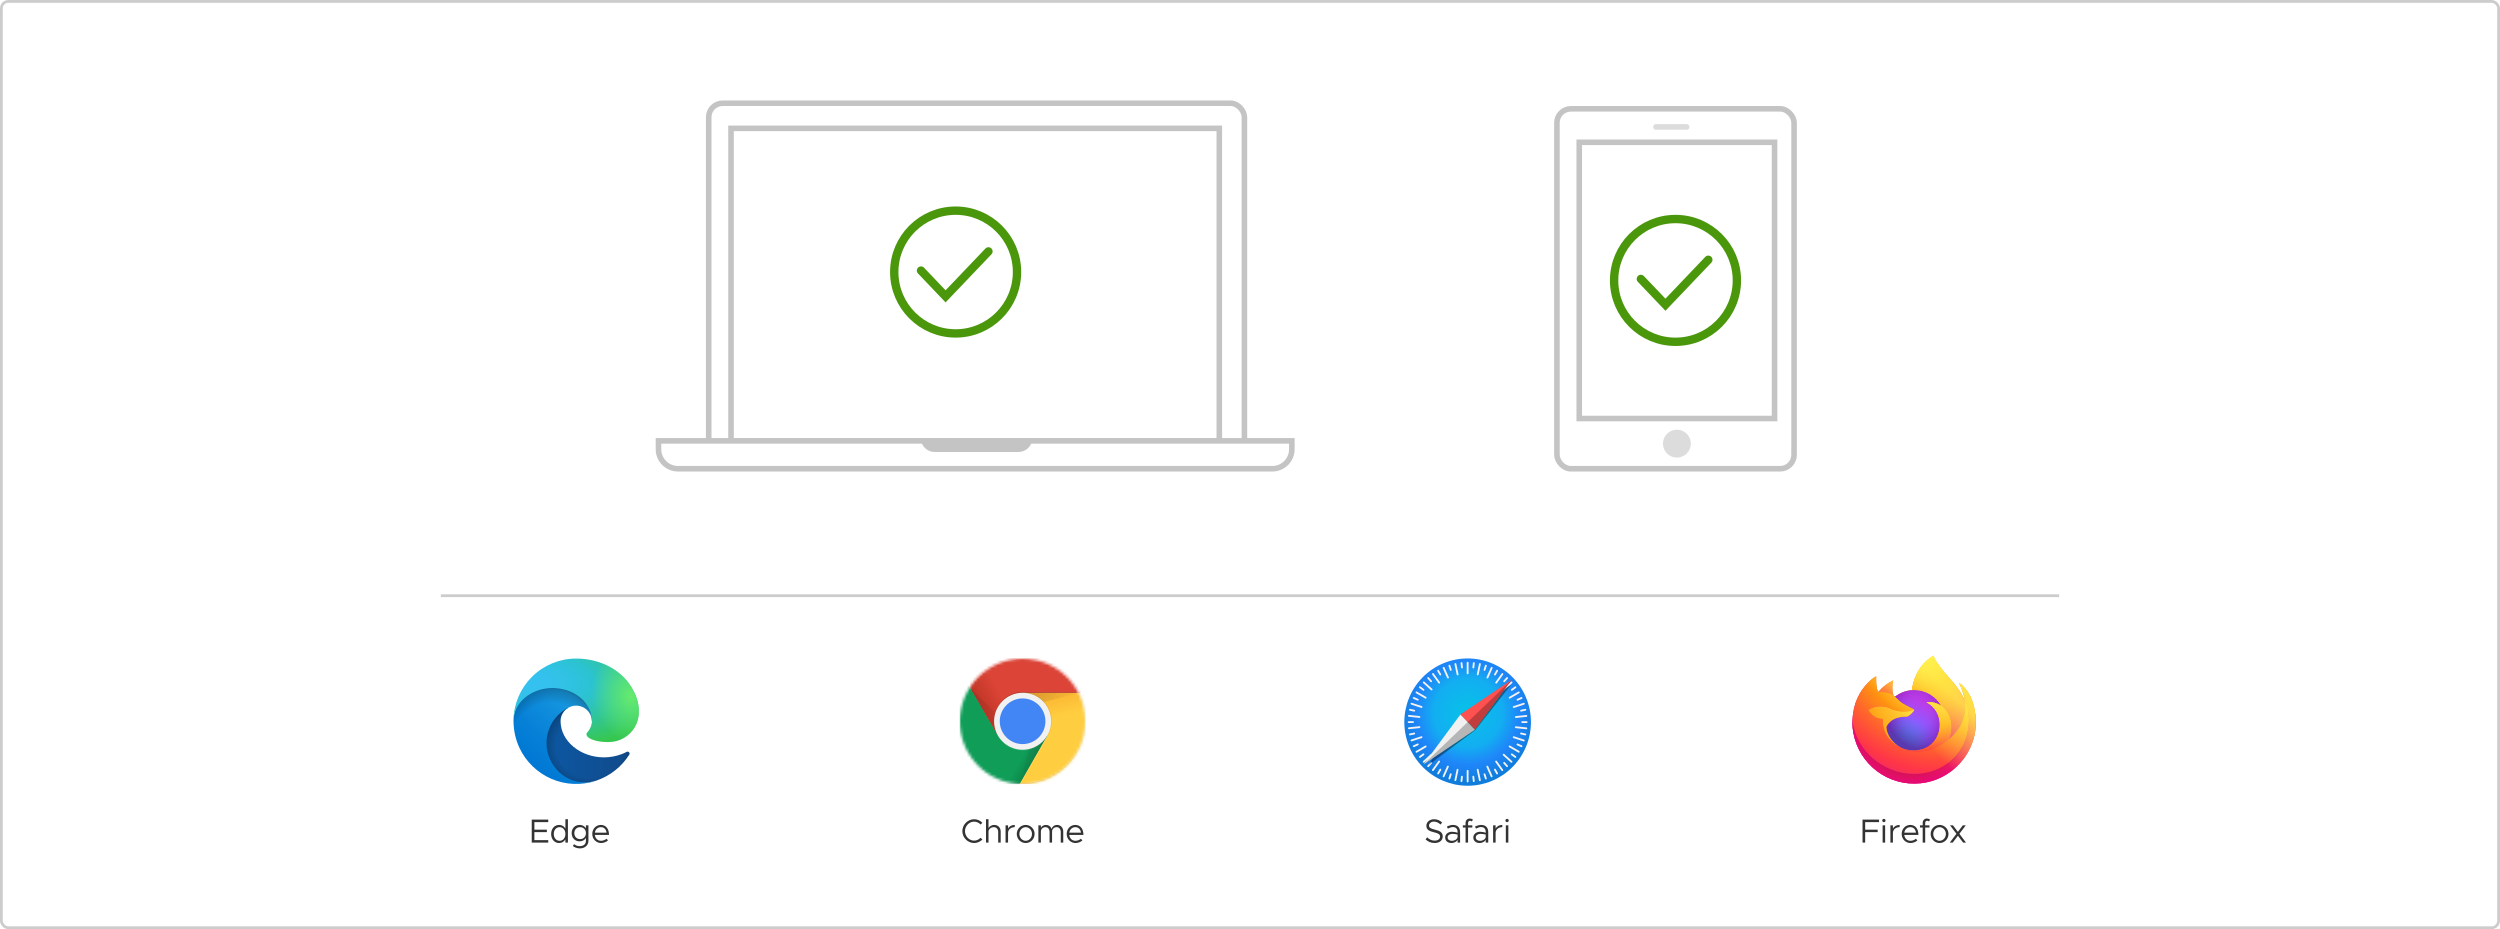 <svg width="896" height="333" viewBox="0 0 896 333" fill="none" xmlns="http://www.w3.org/2000/svg">
<rect width="896" height="333" fill="none"/>
<rect x="0.5" y="0.5" width="895" height="332" rx="2.5" fill="none" stroke="#CCCCCC"/>
<rect x="254" y="37" width="192" height="129" rx="5" stroke="#C4C4C4" stroke-width="2"/>
<rect x="262" y="46" width="175" height="112" stroke="#C4C4C4" stroke-width="2"/>
<path d="M236 158H463V161C463 164.866 459.866 168 456 168H243C239.134 168 236 164.866 236 161V158Z" fill="white" stroke="#C4C4C4" stroke-width="2"/>
<path d="M330 157H370C370 159.761 367.761 162 365 162H335C332.239 162 330 159.761 330 157Z" fill="#C4C4C4"/>
<circle cx="342.5" cy="97.5" r="22" stroke="#4B970C" stroke-width="3"/>
<path d="M330.086 96.975L338.894 106.214L354.257 90.1" stroke="#4B970C" stroke-width="3" stroke-linecap="round"/>
<rect x="558" y="39" width="85" height="129" rx="5" stroke="#C4C4C4" stroke-width="2"/>
<rect x="566" y="51" width="70" height="99" stroke="#C4C4C4" stroke-width="2"/>
<circle opacity="0.6" cx="601" cy="159" r="5" fill="#C4C4C4"/>
<path opacity="0.6" d="M593.5 45.5H604.5" stroke="#C4C4C4" stroke-width="2" stroke-linecap="round"/>
<circle cx="600.5" cy="100.5" r="22" stroke="#4B970C" stroke-width="3"/>
<path d="M588.086 99.975L596.894 109.214L612.257 93.1" stroke="#4B970C" stroke-width="3" stroke-linecap="round"/>
<path d="M196.489 294.644V293.756H190.573V302H196.489V301.112H191.521V298.244H195.997V297.356H191.521V294.644H196.489ZM202.639 293.612V296.96C202.171 296.144 201.379 295.652 200.383 295.652C198.751 295.652 197.527 296.996 197.527 298.892C197.527 300.8 198.751 302.144 200.383 302.144C201.379 302.144 202.171 301.652 202.639 300.836V302H203.539V293.612H202.639ZM200.551 301.34C199.339 301.34 198.475 300.32 198.475 298.892C198.475 297.464 199.339 296.456 200.551 296.456C201.775 296.456 202.639 297.464 202.639 298.892C202.639 300.32 201.775 301.34 200.551 301.34ZM209.996 295.796V296.864C209.516 296.108 208.724 295.652 207.74 295.652C206.072 295.652 204.884 296.864 204.884 298.592C204.884 300.32 206.072 301.544 207.74 301.544C208.724 301.544 209.516 301.088 209.996 300.332V301.34C209.996 302.552 209.156 303.26 207.728 303.26C206.96 303.26 206.216 302.984 205.736 302.528L205.34 303.236C205.904 303.716 206.84 304.064 207.848 304.064C209.636 304.064 210.896 302.936 210.896 301.34V295.796H209.996ZM207.908 300.74C206.696 300.74 205.832 299.852 205.832 298.592C205.832 297.344 206.696 296.456 207.908 296.456C209.132 296.456 209.996 297.344 209.996 298.592C209.996 299.852 209.132 300.74 207.908 300.74ZM215.399 301.34C214.175 301.34 213.323 300.452 213.191 299.24H218.267C218.267 297.068 217.199 295.652 215.327 295.652C213.659 295.652 212.267 297.032 212.267 298.88C212.267 300.788 213.755 302.144 215.411 302.144C216.275 302.144 217.367 301.772 217.907 301.184L217.355 300.596C216.971 301.016 216.131 301.34 215.399 301.34ZM215.363 296.456C216.599 296.456 217.259 297.32 217.379 298.436H213.203C213.371 297.236 214.259 296.456 215.363 296.456Z" fill="#333333"/>
<path d="M349.126 302.144C350.266 302.144 351.322 301.652 352.09 300.884L351.454 300.236C350.854 300.872 350.026 301.28 349.126 301.28C347.35 301.28 345.85 299.72 345.85 297.872C345.85 296.036 347.35 294.476 349.126 294.476C350.026 294.476 350.854 294.884 351.454 295.52L352.09 294.872C351.322 294.092 350.266 293.612 349.126 293.612C346.846 293.612 344.902 295.556 344.902 297.872C344.902 300.188 346.846 302.144 349.126 302.144ZM356.323 295.652C355.435 295.652 354.643 296.12 354.283 296.78V293.612H353.383V302H354.283V298.052C354.283 297.176 355.147 296.456 356.203 296.456C357.115 296.456 357.751 297.152 357.751 298.172V302H358.651V298.052C358.651 296.624 357.703 295.652 356.323 295.652ZM361.29 297.008V295.796H360.39V302H361.29V298.532C361.29 297.32 362.286 296.456 363.69 296.456V295.652C362.55 295.652 361.662 296.18 361.29 297.008ZM367.612 302.144C369.364 302.144 370.804 300.68 370.804 298.892C370.804 297.104 369.364 295.652 367.612 295.652C365.848 295.652 364.408 297.104 364.408 298.892C364.408 300.68 365.848 302.144 367.612 302.144ZM367.612 301.34C366.364 301.34 365.344 300.236 365.344 298.892C365.344 297.548 366.364 296.456 367.612 296.456C368.848 296.456 369.868 297.548 369.868 298.892C369.868 300.236 368.848 301.34 367.612 301.34ZM378.862 295.652C377.878 295.652 377.11 296.252 376.918 297.128C376.606 296.228 375.838 295.652 374.854 295.652C374.038 295.652 373.366 296.06 373.054 296.708V295.796H372.154V302H373.054V298.052C373.054 297.116 373.75 296.456 374.734 296.456C375.574 296.456 376.162 297.164 376.162 298.172V302H377.062V298.052C377.062 297.116 377.758 296.456 378.742 296.456C379.582 296.456 380.17 297.164 380.17 298.172V302H381.07V298.052C381.07 296.648 380.158 295.652 378.862 295.652ZM385.433 301.34C384.209 301.34 383.357 300.452 383.225 299.24H388.301C388.301 297.068 387.233 295.652 385.361 295.652C383.693 295.652 382.301 297.032 382.301 298.88C382.301 300.788 383.789 302.144 385.445 302.144C386.309 302.144 387.401 301.772 387.941 301.184L387.389 300.596C387.005 301.016 386.165 301.34 385.433 301.34ZM385.397 296.456C386.633 296.456 387.293 297.32 387.413 298.436H383.237C383.405 297.236 384.293 296.456 385.397 296.456Z" fill="#333333"/>
<path d="M514.173 302.132C516.093 302.132 517.077 301.064 517.077 299.756C517.077 298.304 515.949 297.74 514.377 297.368C512.973 297.032 512.157 296.732 512.157 295.88C512.157 295.124 512.901 294.464 513.921 294.464C514.785 294.464 515.601 294.86 516.285 295.52L516.861 294.788C516.105 294.092 515.193 293.612 513.969 293.612C512.385 293.612 511.209 294.632 511.209 295.952C511.209 297.38 512.253 297.896 513.909 298.28C515.349 298.616 516.129 298.964 516.129 299.84C516.129 300.584 515.481 301.28 514.209 301.28C513.057 301.28 512.205 300.788 511.509 300.092L510.921 300.824C511.749 301.64 512.817 302.132 514.173 302.132ZM520.781 295.652C520.181 295.652 519.437 295.808 518.549 296.252L518.909 296.984C519.473 296.696 520.097 296.42 520.721 296.42C522.065 296.42 522.401 297.38 522.401 298.22V298.448C521.765 298.244 521.057 298.1 520.385 298.1C519.053 298.1 517.949 298.928 517.949 300.164C517.949 301.388 518.909 302.144 520.217 302.144C521.033 302.144 521.957 301.76 522.401 301.028V302H523.301V298.22C523.301 296.72 522.473 295.652 520.781 295.652ZM520.373 301.352C519.497 301.352 518.825 300.896 518.825 300.128C518.825 299.384 519.605 298.856 520.529 298.856C521.201 298.856 521.837 298.952 522.401 299.108V300.056C522.161 300.932 521.189 301.352 520.373 301.352ZM526.156 294.944C526.156 294.488 526.468 294.164 526.828 294.164C527.104 294.164 527.344 294.272 527.476 294.416L527.92 293.756C527.596 293.504 527.188 293.36 526.768 293.36C525.88 293.36 525.256 294.02 525.256 294.944V295.796H524.284V296.6H525.256V302H526.156V296.6H527.68V295.796H526.156V294.944ZM530.869 295.652C530.269 295.652 529.525 295.808 528.637 296.252L528.997 296.984C529.561 296.696 530.185 296.42 530.809 296.42C532.153 296.42 532.489 297.38 532.489 298.22V298.448C531.853 298.244 531.145 298.1 530.473 298.1C529.141 298.1 528.037 298.928 528.037 300.164C528.037 301.388 528.997 302.144 530.305 302.144C531.121 302.144 532.045 301.76 532.489 301.028V302H533.389V298.22C533.389 296.72 532.561 295.652 530.869 295.652ZM530.461 301.352C529.585 301.352 528.913 300.896 528.913 300.128C528.913 299.384 529.693 298.856 530.617 298.856C531.289 298.856 531.925 298.952 532.489 299.108V300.056C532.249 300.932 531.277 301.352 530.461 301.352ZM536.029 297.008V295.796H535.129V302H536.029V298.532C536.029 297.32 537.025 296.456 538.429 296.456V295.652C537.289 295.652 536.401 296.18 536.029 297.008ZM540.143 294.668C540.467 294.668 540.731 294.392 540.731 294.068C540.731 293.756 540.467 293.48 540.143 293.48C539.807 293.48 539.543 293.756 539.543 294.068C539.543 294.392 539.807 294.668 540.143 294.668ZM539.687 302H540.587V295.796H539.687V302Z" fill="#333333"/>
<path d="M673.449 294.644V293.756H667.533V302H668.481V298.244H672.957V297.356H668.481V294.644H673.449ZM675.189 294.668C675.513 294.668 675.777 294.392 675.777 294.068C675.777 293.756 675.513 293.48 675.189 293.48C674.853 293.48 674.589 293.756 674.589 294.068C674.589 294.392 674.853 294.668 675.189 294.668ZM674.733 302H675.633V295.796H674.733V302ZM678.421 297.008V295.796H677.521V302H678.421V298.532C678.421 297.32 679.417 296.456 680.821 296.456V295.652C679.681 295.652 678.793 296.18 678.421 297.008ZM684.695 301.34C683.471 301.34 682.619 300.452 682.487 299.24H687.563C687.563 297.068 686.495 295.652 684.623 295.652C682.955 295.652 681.563 297.032 681.563 298.88C681.563 300.788 683.051 302.144 684.707 302.144C685.571 302.144 686.663 301.772 687.203 301.184L686.651 300.596C686.267 301.016 685.427 301.34 684.695 301.34ZM684.659 296.456C685.895 296.456 686.555 297.32 686.675 298.436H682.499C682.667 297.236 683.555 296.456 684.659 296.456ZM689.991 294.944C689.991 294.488 690.303 294.164 690.663 294.164C690.939 294.164 691.179 294.272 691.311 294.416L691.755 293.756C691.431 293.504 691.023 293.36 690.603 293.36C689.715 293.36 689.091 294.02 689.091 294.944V295.796H688.119V296.6H689.091V302H689.991V296.6H691.515V295.796H689.991V294.944ZM695.148 302.144C696.9 302.144 698.34 300.68 698.34 298.892C698.34 297.104 696.9 295.652 695.148 295.652C693.384 295.652 691.944 297.104 691.944 298.892C691.944 300.68 693.384 302.144 695.148 302.144ZM695.148 301.34C693.9 301.34 692.88 300.236 692.88 298.892C692.88 297.548 693.9 296.456 695.148 296.456C696.384 296.456 697.404 297.548 697.404 298.892C697.404 300.236 696.384 301.34 695.148 301.34ZM704.634 302L702.246 298.832L704.538 295.796H703.482L701.718 298.136L699.942 295.796H698.886L701.19 298.832L698.79 302H699.846L701.718 299.528L703.578 302H704.634Z" fill="#333333"/>
<mask id="mask0" mask-type="alpha" maskUnits="userSpaceOnUse" x="344" y="236" width="45" height="45">
<circle cx="366.5" cy="258.5" r="22.5" fill="white"/>
</mask>
<g mask="url(#mask0)">
<path d="M347.572 236V263.614H357.646L366.5 248.273H389V236H347.572Z" fill="#DB4437"/>
<path d="M347.572 236V263.614H357.646L366.5 248.273H389V236H347.572Z" fill="url(#paint0_linear)"/>
<path d="M357.882 263.511L347.701 246.048L347.552 246.304L357.662 263.639L357.882 263.511Z" fill="black" fill-opacity="0.15"/>
<path d="M344 281H365.418L375.359 271.059V263.614H357.641L344 240.214V281Z" fill="#0F9D58"/>
<path d="M344 281H365.418L375.359 271.059V263.614H357.641L344 240.214V281Z" fill="url(#paint1_linear)"/>
<path d="M375.141 263.946L374.929 263.823L365.111 280.992H365.405L375.146 263.954L375.141 263.946Z" fill="#263238" fill-opacity="0.15"/>
<path d="M366.497 248.273L375.357 263.614L365.416 281H388.997V248.273H366.497Z" fill="#FFCD40"/>
<path d="M366.497 248.273L375.357 263.614L365.416 281H388.997V248.273H366.497Z" fill="url(#paint2_linear)"/>
<path d="M366.501 248.273L375.361 263.614L365.42 281H389.001V248.273H366.501Z" fill="#FFCD40"/>
<path d="M366.501 248.273L375.361 263.614L365.42 281H389.001V248.273H366.501Z" fill="url(#paint3_linear)"/>
<path d="M347.57 236V263.614H357.644L366.499 248.273H388.999V236H347.57Z" fill="#DB4437"/>
<path d="M347.57 236V263.614H357.644L366.499 248.273H388.999V236H347.57Z" fill="url(#paint4_linear)"/>
<path d="M366.5 248.273V253.629L386.545 248.273H366.5Z" fill="url(#paint5_radial)"/>
<path d="M344 281H365.418L372.5 268.5L375.359 263.614H357.641L344 240.214V281Z" fill="#0F9D58"/>
<path d="M344 281H365.418L372 269.5L375.359 263.614H357.641L344 240.214V281Z" fill="url(#paint6_linear)"/>
<path d="M347.572 246.342L362.21 260.978L357.644 263.614L347.572 246.342Z" fill="url(#paint7_radial)"/>
<path d="M365.434 280.974L370.793 260.98L375.36 263.614L365.434 280.974Z" fill="url(#paint8_radial)"/>
<path d="M366.501 268.727C372.149 268.727 376.728 264.148 376.728 258.5C376.728 252.852 372.149 248.273 366.501 248.273C360.852 248.273 356.273 252.852 356.273 258.5C356.273 264.148 360.852 268.727 366.501 268.727Z" fill="#F1F1F1"/>
<path d="M366.5 266.682C371.018 266.682 374.681 263.019 374.681 258.5C374.681 253.981 371.018 250.318 366.5 250.318C361.981 250.318 358.318 253.981 358.318 258.5C358.318 263.019 361.981 266.682 366.5 266.682Z" fill="#4285F4"/>
<path d="M366.501 248.017C360.85 248.017 356.273 252.594 356.273 258.244V258.5C356.273 252.849 360.85 248.273 366.501 248.273H389.001V248.017H366.501Z" fill="black" fill-opacity="0.2"/>
<path d="M375.347 263.614C373.577 266.666 370.284 268.727 366.5 268.727C362.716 268.727 359.418 266.666 357.653 263.614H357.643L344 240.214V240.469L357.653 263.869C359.423 266.922 362.716 268.983 366.5 268.983C370.284 268.983 373.577 266.925 375.347 263.869H375.359V263.614H375.344H375.347Z" fill="white" fill-opacity="0.1"/>
<path opacity="0.1" d="M366.755 248.273C366.712 248.273 366.671 248.278 366.628 248.28C372.217 248.349 376.727 252.895 376.727 258.5C376.727 264.105 372.217 268.651 366.628 268.72C366.671 268.72 366.712 268.727 366.755 268.727C372.406 268.727 376.983 264.151 376.983 258.5C376.983 252.849 372.406 248.273 366.755 248.273Z" fill="black"/>
<path d="M375.45 263.946C376.32 262.443 376.823 260.704 376.823 258.843C376.824 257.794 376.663 256.751 376.345 255.751C376.588 256.626 376.729 257.541 376.729 258.495C376.729 260.356 376.225 262.095 375.356 263.598L375.361 263.609L365.42 280.995H365.716L375.45 263.946Z" fill="white" fill-opacity="0.2"/>
<path d="M366.5 236.256C378.883 236.256 388.928 246.261 389 258.628C389 258.584 389.003 258.543 389.003 258.5C389.003 246.074 378.929 236 366.503 236C354.076 236 344 246.074 344 258.5C344 258.543 344.003 258.584 344.003 258.628C344.072 246.261 354.117 236.256 366.5 236.256Z" fill="white" fill-opacity="0.2"/>
<path d="M366.5 280.744C378.883 280.744 388.928 270.739 389 258.372C389 258.416 389.003 258.457 389.003 258.5C389.003 270.926 378.929 281 366.503 281C354.076 281 344 270.926 344 258.5C344 258.457 344.003 258.416 344.003 258.372C344.072 270.739 354.117 280.744 366.503 280.744H366.5Z" fill="black" fill-opacity="0.15"/>
</g>
<path d="M548.69 258.799C548.69 264.849 546.299 270.652 542.044 274.931C537.789 279.209 532.018 281.613 526 281.613C519.983 281.613 514.212 279.209 509.957 274.931C505.701 270.652 503.311 264.849 503.311 258.799C503.311 252.748 505.701 246.945 509.957 242.667C514.212 238.388 519.983 235.984 526 235.984C532.018 235.984 537.789 238.388 542.044 242.667C546.299 246.945 548.69 252.748 548.69 258.799Z" fill="url(#paint9_radial)"/>
<path d="M526 237.174C525.817 237.174 525.669 237.322 525.669 237.507V241.343C525.669 241.528 525.817 241.676 526 241.676C526.183 241.676 526.331 241.528 526.331 241.343V237.507C526.331 237.322 526.183 237.174 526 237.174ZM523.836 237.312C523.814 237.309 523.791 237.309 523.768 237.312C523.586 237.331 523.455 237.494 523.474 237.677L523.641 239.282C523.66 239.466 523.822 239.598 524.004 239.579C524.186 239.56 524.318 239.397 524.299 239.213L524.132 237.608C524.115 237.448 523.989 237.327 523.836 237.312H523.836ZM528.179 237.313C528.026 237.328 527.9 237.449 527.883 237.61L527.715 239.215C527.696 239.398 527.827 239.561 528.009 239.58C528.192 239.6 528.354 239.468 528.373 239.284L528.541 237.679C528.56 237.496 528.428 237.333 528.246 237.314C528.223 237.311 528.201 237.311 528.179 237.313V237.313ZM521.613 237.636C521.591 237.636 521.568 237.638 521.546 237.643C521.367 237.681 521.253 237.857 521.291 238.037L522.081 241.791C522.119 241.971 522.294 242.085 522.473 242.047C522.652 242.009 522.766 241.833 522.728 241.653L521.938 237.899C521.905 237.742 521.767 237.634 521.613 237.636L521.613 237.636ZM530.402 237.639C530.248 237.637 530.11 237.745 530.077 237.903L529.284 241.656C529.245 241.836 529.359 242.012 529.538 242.05C529.718 242.088 529.893 241.974 529.931 241.794L530.724 238.041C530.762 237.86 530.648 237.685 530.469 237.646C530.446 237.642 530.424 237.639 530.402 237.639L530.402 237.639ZM519.491 238.237C519.448 238.233 519.404 238.238 519.36 238.253C519.186 238.31 519.091 238.496 519.148 238.672L519.644 240.207C519.701 240.382 519.887 240.477 520.061 240.42C520.235 240.363 520.33 240.176 520.273 240.001L519.777 238.466C519.735 238.335 519.62 238.248 519.491 238.237V238.237ZM532.512 238.238C532.383 238.249 532.268 238.335 532.226 238.467L531.729 240.002C531.673 240.177 531.767 240.364 531.942 240.421C532.116 240.478 532.302 240.383 532.358 240.207L532.855 238.672C532.911 238.497 532.817 238.31 532.642 238.253C532.599 238.239 532.554 238.234 532.512 238.238V238.238ZM517.393 239.009C517.35 239.01 517.307 239.02 517.265 239.038C517.097 239.113 517.022 239.309 517.097 239.477L518.647 242.983C518.721 243.152 518.916 243.227 519.083 243.152C519.251 243.077 519.326 242.881 519.251 242.713L517.701 239.207C517.646 239.081 517.522 239.007 517.393 239.009ZM534.633 239.021C534.504 239.019 534.381 239.092 534.325 239.218L532.77 242.722C532.696 242.89 532.77 243.086 532.938 243.161C533.105 243.237 533.3 243.162 533.375 242.993L534.929 239.489C535.004 239.321 534.929 239.125 534.762 239.05C534.72 239.031 534.676 239.022 534.633 239.021V239.021ZM515.446 240.045C515.382 240.041 515.317 240.055 515.257 240.089C515.098 240.182 515.044 240.384 515.136 240.544L515.939 241.941C516.03 242.101 516.232 242.155 516.391 242.063C516.549 241.971 516.603 241.768 516.512 241.609L515.709 240.211C515.652 240.111 515.552 240.053 515.446 240.045V240.045ZM536.554 240.045C536.448 240.052 536.348 240.111 536.291 240.211L535.488 241.609C535.397 241.768 535.451 241.971 535.609 242.063C535.768 242.155 535.97 242.101 536.061 241.941L536.864 240.544C536.955 240.384 536.901 240.182 536.743 240.089C536.683 240.055 536.618 240.041 536.554 240.045V240.045ZM513.555 241.231C513.491 241.234 513.427 241.254 513.372 241.295C513.223 241.403 513.19 241.61 513.298 241.759L515.539 244.865C515.646 245.014 515.852 245.047 516.001 244.939C516.149 244.831 516.182 244.623 516.074 244.474L513.834 241.369C513.766 241.275 513.661 241.228 513.555 241.231V241.231ZM538.469 241.248C538.363 241.244 538.257 241.292 538.19 241.385L535.945 244.488C535.837 244.637 535.87 244.844 536.018 244.952C536.166 245.061 536.372 245.028 536.48 244.879L538.725 241.777C538.832 241.628 538.8 241.42 538.652 241.312C538.596 241.271 538.532 241.25 538.469 241.248ZM511.864 242.657C511.78 242.652 511.694 242.68 511.626 242.742C511.489 242.865 511.479 243.075 511.601 243.212L512.675 244.411C512.798 244.548 513.006 244.559 513.142 244.436C513.278 244.312 513.289 244.103 513.167 243.966L512.093 242.766C512.032 242.698 511.949 242.661 511.864 242.657V242.657ZM540.138 242.659C540.053 242.664 539.971 242.7 539.909 242.769L538.835 243.968C538.713 244.105 538.723 244.315 538.86 244.438C538.996 244.561 539.204 244.55 539.327 244.413L540.401 243.214C540.524 243.077 540.513 242.868 540.376 242.744C540.308 242.683 540.222 242.655 540.138 242.659L540.138 242.659ZM510.244 244.221C510.16 244.226 510.077 244.263 510.016 244.331C509.893 244.468 509.904 244.678 510.04 244.801L512.876 247.368C513.013 247.491 513.221 247.48 513.343 247.343C513.466 247.206 513.455 246.997 513.319 246.873L510.483 244.307C510.415 244.245 510.329 244.217 510.244 244.221L510.244 244.221ZM541.766 244.232C541.681 244.228 541.595 244.256 541.527 244.318L538.689 246.883C538.553 247.006 538.542 247.215 538.664 247.352C538.787 247.489 538.995 247.5 539.132 247.377L541.969 244.812C542.106 244.689 542.117 244.48 541.994 244.343C541.933 244.274 541.85 244.237 541.766 244.232H541.766ZM508.897 245.963C508.791 245.959 508.685 246.007 508.618 246.1C508.51 246.249 508.543 246.457 508.691 246.565L509.99 247.513C510.138 247.622 510.344 247.589 510.452 247.44C510.56 247.291 510.527 247.084 510.379 246.975L509.08 246.027C509.025 245.986 508.961 245.965 508.897 245.963L508.897 245.963ZM543.112 245.975C543.048 245.978 542.984 245.998 542.929 246.039L541.629 246.986C541.481 247.095 541.448 247.302 541.556 247.451C541.664 247.6 541.87 247.633 542.018 247.525L543.317 246.577C543.465 246.469 543.498 246.262 543.391 246.113C543.323 246.019 543.218 245.972 543.112 245.975V245.975ZM507.638 247.821C507.532 247.828 507.432 247.887 507.375 247.987C507.283 248.146 507.337 248.349 507.496 248.441L510.8 250.36C510.959 250.452 511.161 250.397 511.252 250.238C511.344 250.078 511.29 249.876 511.131 249.783L507.827 247.865C507.767 247.831 507.702 247.817 507.638 247.821V247.821ZM544.362 247.821C544.298 247.816 544.232 247.83 544.173 247.865L540.868 249.783C540.71 249.876 540.656 250.078 540.747 250.238C540.839 250.397 541.041 250.452 541.199 250.36L544.504 248.441C544.663 248.349 544.717 248.146 544.625 247.987C544.568 247.887 544.467 247.828 544.362 247.821V247.821ZM506.686 249.801C506.557 249.798 506.434 249.872 506.378 249.999C506.303 250.167 506.378 250.363 506.545 250.438L508.011 251.095C508.179 251.17 508.373 251.095 508.448 250.927C508.523 250.759 508.448 250.563 508.281 250.488L506.815 249.83C506.773 249.812 506.729 249.802 506.686 249.801ZM545.32 249.815C545.277 249.816 545.233 249.825 545.191 249.844L543.725 250.5C543.558 250.575 543.483 250.771 543.557 250.94C543.632 251.108 543.827 251.183 543.994 251.108L545.46 250.452C545.628 250.377 545.703 250.181 545.628 250.013C545.572 249.886 545.449 249.812 545.32 249.815ZM505.838 251.871C505.71 251.882 505.594 251.968 505.552 252.1C505.495 252.275 505.589 252.462 505.764 252.519L509.392 253.708C509.566 253.765 509.752 253.67 509.809 253.495C509.866 253.319 509.771 253.132 509.597 253.075L505.969 251.887C505.925 251.872 505.881 251.868 505.838 251.871V251.871ZM546.167 251.885C546.124 251.881 546.08 251.886 546.036 251.901L542.407 253.087C542.233 253.144 542.138 253.331 542.195 253.506C542.251 253.681 542.437 253.776 542.612 253.719L546.24 252.533C546.415 252.476 546.509 252.289 546.453 252.114C546.41 251.983 546.295 251.896 546.167 251.885V251.885ZM505.309 254.044C505.155 254.042 505.017 254.15 504.984 254.308C504.946 254.488 505.059 254.664 505.239 254.702L506.809 255.038C506.988 255.076 507.163 254.962 507.201 254.781C507.239 254.601 507.125 254.425 506.946 254.387L505.376 254.051C505.354 254.047 505.331 254.044 505.309 254.044V254.044ZM546.691 254.047C546.669 254.047 546.647 254.05 546.624 254.054L545.054 254.39C544.875 254.428 544.761 254.604 544.799 254.784C544.838 254.964 545.012 255.079 545.192 255.04L546.762 254.705C546.941 254.667 547.055 254.491 547.017 254.31C546.983 254.153 546.845 254.045 546.691 254.047L546.691 254.047ZM504.909 256.229C504.756 256.244 504.63 256.365 504.613 256.526C504.594 256.709 504.725 256.872 504.907 256.891L508.702 257.295C508.884 257.314 509.046 257.182 509.065 256.999C509.085 256.816 508.953 256.653 508.771 256.633L504.977 256.23C504.954 256.227 504.931 256.227 504.909 256.229V256.229ZM547.094 256.258C547.072 256.256 547.049 256.256 547.027 256.258L543.232 256.657C543.049 256.676 542.918 256.839 542.937 257.022C542.956 257.205 543.118 257.337 543.3 257.318L547.095 256.92C547.278 256.901 547.409 256.738 547.39 256.555C547.373 256.394 547.247 256.273 547.094 256.258L547.094 256.258ZM504.845 258.467C504.662 258.467 504.514 258.615 504.514 258.799C504.514 258.984 504.662 259.132 504.845 259.132H506.45C506.634 259.132 506.781 258.984 506.781 258.799C506.781 258.615 506.634 258.467 506.45 258.467H504.845ZM545.55 258.467C545.366 258.467 545.219 258.615 545.219 258.799C545.219 258.984 545.366 259.132 545.55 259.132H547.155C547.338 259.132 547.485 258.984 547.485 258.799C547.485 258.615 547.338 258.467 547.155 258.467H545.55ZM508.767 260.28C508.745 260.278 508.722 260.278 508.7 260.28L504.904 260.678C504.722 260.698 504.591 260.86 504.61 261.044C504.629 261.227 504.791 261.359 504.973 261.34L508.768 260.942C508.951 260.923 509.082 260.76 509.063 260.576C509.046 260.416 508.92 260.295 508.767 260.28H508.767ZM543.231 260.303C543.078 260.318 542.951 260.439 542.935 260.6C542.915 260.783 543.046 260.946 543.229 260.965L547.023 261.369C547.205 261.388 547.368 261.256 547.387 261.073C547.406 260.89 547.275 260.726 547.093 260.707L543.298 260.304C543.276 260.301 543.253 260.301 543.231 260.303L543.231 260.303ZM506.875 262.551C506.853 262.551 506.831 262.553 506.808 262.558L505.238 262.893C505.059 262.931 504.945 263.107 504.983 263.287C505.021 263.468 505.196 263.582 505.376 263.544L506.946 263.209C507.125 263.17 507.239 262.994 507.201 262.814C507.167 262.656 507.029 262.549 506.875 262.55L506.875 262.551ZM545.124 262.554C544.97 262.552 544.832 262.66 544.799 262.817C544.761 262.998 544.874 263.173 545.054 263.212L546.624 263.547C546.803 263.586 546.978 263.471 547.016 263.291C547.054 263.111 546.94 262.935 546.761 262.896L545.191 262.561C545.169 262.556 545.146 262.554 545.124 262.554L545.124 262.554ZM509.519 263.864C509.476 263.86 509.432 263.865 509.388 263.879L505.759 265.065C505.585 265.122 505.49 265.309 505.547 265.484C505.604 265.66 505.79 265.755 505.964 265.698L509.593 264.512C509.767 264.455 509.862 264.268 509.805 264.093C509.763 263.961 509.647 263.875 509.519 263.864V263.864ZM542.477 263.876C542.349 263.886 542.234 263.973 542.191 264.104C542.134 264.279 542.229 264.466 542.403 264.523L546.031 265.712C546.205 265.769 546.391 265.674 546.448 265.499C546.505 265.324 546.41 265.137 546.236 265.08L542.608 263.891C542.565 263.877 542.52 263.872 542.477 263.876V263.876ZM508.134 266.462C508.091 266.462 508.048 266.472 508.006 266.49L506.539 267.147C506.372 267.222 506.297 267.418 506.372 267.586C506.446 267.754 506.641 267.83 506.808 267.755L508.275 267.098C508.442 267.023 508.517 266.827 508.442 266.659C508.387 266.533 508.263 266.459 508.134 266.462V266.462ZM543.86 266.474C543.731 266.471 543.608 266.545 543.552 266.671C543.477 266.84 543.552 267.036 543.719 267.111L545.185 267.768C545.352 267.843 545.547 267.768 545.622 267.6C545.697 267.432 545.622 267.236 545.455 267.161L543.989 266.503C543.947 266.484 543.903 266.475 543.86 266.474V266.474ZM510.989 267.195C510.926 267.19 510.86 267.205 510.8 267.239L507.496 269.157C507.337 269.25 507.283 269.452 507.375 269.612C507.467 269.771 507.668 269.826 507.827 269.734L511.131 267.815C511.29 267.723 511.344 267.52 511.252 267.361C511.195 267.261 511.095 267.202 510.989 267.195V267.195ZM541.011 267.195C540.905 267.202 540.805 267.261 540.747 267.361C540.656 267.52 540.71 267.723 540.868 267.815L544.173 269.734C544.332 269.826 544.533 269.771 544.625 269.612C544.717 269.452 544.663 269.25 544.504 269.157L541.199 267.239C541.14 267.205 541.074 267.191 541.011 267.195V267.195ZM510.165 270.01C510.101 270.013 510.037 270.033 509.982 270.074L508.683 271.022C508.534 271.13 508.502 271.337 508.609 271.486C508.717 271.635 508.923 271.668 509.071 271.56L510.37 270.612C510.519 270.504 510.552 270.297 510.444 270.148C510.377 270.054 510.271 270.006 510.165 270.01V270.01ZM541.827 270.021C541.721 270.017 541.615 270.065 541.548 270.159C541.44 270.308 541.473 270.515 541.621 270.623L542.92 271.572C543.068 271.68 543.274 271.647 543.382 271.498C543.489 271.349 543.457 271.142 543.309 271.034L542.01 270.085C541.955 270.044 541.891 270.024 541.827 270.021L541.827 270.021ZM513.107 270.136C513.023 270.131 512.937 270.16 512.868 270.221L510.031 272.786C509.894 272.909 509.883 273.119 510.006 273.256C510.128 273.393 510.337 273.404 510.473 273.281L513.311 270.716C513.447 270.593 513.458 270.383 513.336 270.246C513.274 270.178 513.192 270.141 513.107 270.136ZM538.885 270.145C538.8 270.15 538.718 270.187 538.656 270.255C538.534 270.392 538.545 270.602 538.681 270.725L541.517 273.292C541.653 273.415 541.861 273.404 541.984 273.267C542.107 273.13 542.096 272.921 541.959 272.798L539.123 270.231C539.055 270.169 538.969 270.141 538.885 270.145V270.145ZM515.799 272.582C515.693 272.578 515.587 272.626 515.52 272.719L513.275 275.822C513.167 275.971 513.2 276.178 513.348 276.286C513.496 276.395 513.702 276.362 513.81 276.213L516.055 273.111C516.163 272.961 516.13 272.754 515.982 272.646C515.926 272.605 515.863 272.584 515.799 272.582ZM536.182 272.596C536.119 272.598 536.055 272.619 535.999 272.659C535.851 272.768 535.818 272.975 535.926 273.124L538.166 276.23C538.274 276.379 538.48 276.412 538.628 276.304C538.776 276.195 538.809 275.988 538.702 275.839L536.461 272.733C536.394 272.64 536.288 272.592 536.182 272.596V272.596ZM512.901 273.075C512.817 273.08 512.734 273.117 512.673 273.185L511.599 274.384C511.476 274.521 511.487 274.731 511.623 274.854C511.76 274.978 511.968 274.967 512.091 274.83L513.165 273.63C513.287 273.493 513.276 273.284 513.14 273.16C513.072 273.099 512.986 273.071 512.902 273.075L512.901 273.075ZM539.096 273.077C539.012 273.072 538.926 273.1 538.858 273.162C538.721 273.285 538.711 273.495 538.833 273.632L539.907 274.831C540.029 274.968 540.238 274.979 540.374 274.856C540.51 274.733 540.521 274.523 540.399 274.386L539.325 273.187C539.263 273.118 539.181 273.081 539.096 273.077L539.096 273.077ZM518.934 274.407C518.805 274.404 518.681 274.478 518.625 274.605L517.071 278.108C516.996 278.277 517.071 278.473 517.238 278.548C517.405 278.623 517.6 278.548 517.675 278.379L519.23 274.876C519.304 274.707 519.23 274.511 519.062 274.436C519.02 274.417 518.977 274.408 518.934 274.407ZM533.045 274.417C533.002 274.418 532.958 274.427 532.917 274.446C532.749 274.521 532.674 274.716 532.749 274.885L534.298 278.391C534.373 278.559 534.568 278.634 534.735 278.56C534.903 278.485 534.978 278.289 534.903 278.121L533.353 274.615C533.297 274.488 533.174 274.414 533.045 274.417ZM516.202 275.491C516.096 275.498 515.996 275.557 515.939 275.656L515.136 277.054C515.044 277.214 515.098 277.416 515.257 277.508C515.416 277.601 515.617 277.546 515.709 277.387L516.512 275.989C516.603 275.829 516.549 275.627 516.391 275.535C516.331 275.5 516.265 275.486 516.202 275.491V275.491ZM535.798 275.491C535.734 275.486 535.669 275.5 535.609 275.535C535.451 275.627 535.397 275.829 535.488 275.989L536.291 277.387C536.382 277.546 536.584 277.601 536.743 277.508C536.901 277.416 536.955 277.214 536.864 277.054L536.061 275.656C536.004 275.557 535.904 275.498 535.798 275.491V275.491ZM522.395 275.541C522.241 275.539 522.102 275.647 522.069 275.804L521.276 279.557C521.238 279.738 521.352 279.913 521.531 279.952C521.71 279.99 521.885 279.876 521.923 279.695L522.716 275.943C522.754 275.762 522.641 275.586 522.461 275.548C522.439 275.543 522.417 275.541 522.395 275.541L522.395 275.541ZM529.593 275.543C529.571 275.543 529.549 275.545 529.527 275.55C529.347 275.588 529.234 275.764 529.272 275.944L530.062 279.698C530.1 279.878 530.275 279.993 530.454 279.954C530.633 279.916 530.747 279.74 530.709 279.56L529.919 275.807C529.886 275.649 529.748 275.542 529.593 275.543L529.593 275.543ZM526 275.922C525.817 275.922 525.669 276.07 525.669 276.254V280.091C525.669 280.275 525.817 280.424 526 280.424C526.183 280.424 526.331 280.275 526.331 280.091V276.254C526.331 276.07 526.183 275.922 526 275.922ZM519.928 277.161C519.799 277.172 519.684 277.259 519.641 277.39L519.145 278.925C519.088 279.1 519.183 279.287 519.357 279.344C519.532 279.401 519.718 279.306 519.774 279.131L520.27 277.596C520.327 277.421 520.232 277.234 520.058 277.177C520.015 277.163 519.97 277.158 519.928 277.161V277.161ZM532.07 277.162C532.027 277.158 531.983 277.163 531.939 277.177C531.765 277.234 531.67 277.421 531.727 277.597L532.223 279.132C532.279 279.307 532.465 279.402 532.639 279.345C532.814 279.288 532.909 279.101 532.852 278.926L532.356 277.391C532.313 277.26 532.198 277.173 532.07 277.162V277.162ZM523.923 278.017C523.77 278.032 523.644 278.153 523.627 278.313L523.459 279.918C523.44 280.102 523.571 280.265 523.754 280.284C523.936 280.303 524.098 280.171 524.117 279.988L524.285 278.383C524.304 278.2 524.173 278.037 523.991 278.017C523.968 278.015 523.945 278.015 523.923 278.017L523.923 278.017ZM528.063 278.019C528.041 278.016 528.019 278.016 527.996 278.019C527.814 278.038 527.682 278.201 527.701 278.384L527.868 279.989C527.887 280.173 528.049 280.305 528.231 280.286C528.413 280.267 528.545 280.104 528.526 279.92L528.359 278.315C528.343 278.155 528.216 278.034 528.063 278.019L528.063 278.019Z" fill="#F4F2F3"/>
<g opacity="0.409" filter="url(#filter0_f)">
<path d="M541.505 245.494L523.406 256.067L511.963 274.182L528.703 261.714L541.505 245.494Z" fill="black"/>
</g>
<path d="M528.593 261.53L523.406 256.067L541.808 243.62L528.593 261.53Z" fill="#FF5150"/>
<path d="M528.594 261.53L523.406 256.067L510.191 273.978L528.594 261.53Z" fill="#F1F1F1"/>
<path opacity="0.243" d="M510.191 273.978L528.594 261.53L541.809 243.62L510.191 273.978Z" fill="black"/>
<g clip-path="url(#clip0)">
<path d="M706.537 250.383C705.574 248.059 703.62 245.551 702.09 244.758C703.182 246.876 703.939 249.152 704.335 251.503L704.339 251.54C701.833 245.276 697.583 242.75 694.111 237.25C693.936 236.972 693.76 236.693 693.589 236.399C693.491 236.231 693.413 236.08 693.345 235.94C693.201 235.661 693.09 235.365 693.014 235.06C693.014 235.046 693.009 235.032 693 235.022C692.991 235.011 692.978 235.005 692.964 235.003C692.95 234.999 692.936 234.999 692.922 235.003C692.919 235.003 692.915 235.008 692.911 235.009C692.908 235.01 692.901 235.015 692.895 235.018L692.904 235.003C687.336 238.271 685.447 244.322 685.273 247.348C683.049 247.501 680.923 248.323 679.172 249.705C678.99 249.55 678.799 249.405 678.6 249.271C678.095 247.498 678.074 245.623 678.538 243.839C676.493 244.832 674.676 246.24 673.202 247.973H673.192C672.313 246.857 672.375 243.176 672.425 242.407C672.166 242.511 671.917 242.643 671.685 242.801C670.91 243.355 670.185 243.978 669.519 244.661C668.76 245.433 668.067 246.266 667.447 247.154V247.157V247.153C666.021 249.179 665.011 251.467 664.472 253.887L664.443 254.033C664.401 254.229 664.25 255.208 664.225 255.421C664.225 255.438 664.221 255.453 664.22 255.47C664.026 256.481 663.905 257.505 663.86 258.534V258.648C663.865 264.213 665.951 269.573 669.708 273.669C673.464 277.766 678.617 280.301 684.147 280.773C689.678 281.245 695.184 279.62 699.577 276.22C703.97 272.819 706.931 267.89 707.874 262.406C707.912 262.12 707.942 261.836 707.975 261.546C708.432 257.763 707.937 253.925 706.537 250.383ZM680.988 267.778C681.091 267.828 681.189 267.882 681.295 267.93L681.31 267.94C681.203 267.888 681.095 267.834 680.988 267.778ZM704.341 251.545V251.524L704.345 251.548L704.341 251.545Z" fill="url(#paint10_linear)"/>
<path d="M706.537 250.383C705.574 248.059 703.62 245.551 702.09 244.758C703.182 246.876 703.939 249.152 704.335 251.503V251.524L704.339 251.548C706.048 256.449 705.801 261.823 703.649 266.547C701.109 272.012 694.959 277.613 685.333 277.341C674.932 277.046 665.772 269.308 664.059 259.174C663.748 257.576 664.059 256.766 664.216 255.467C664.002 256.476 663.883 257.502 663.86 258.533V258.648C663.865 264.213 665.951 269.573 669.708 273.669C673.464 277.766 678.617 280.301 684.147 280.773C689.678 281.245 695.184 279.62 699.577 276.22C703.97 272.819 706.931 267.89 707.874 262.406C707.912 262.12 707.942 261.836 707.975 261.546C708.432 257.763 707.937 253.925 706.537 250.383Z" fill="url(#paint11_radial)"/>
<path d="M706.537 250.383C705.574 248.059 703.62 245.551 702.09 244.758C703.182 246.876 703.939 249.152 704.335 251.503V251.524L704.339 251.548C706.048 256.449 705.801 261.823 703.649 266.547C701.109 272.012 694.959 277.613 685.333 277.341C674.932 277.046 665.772 269.308 664.059 259.174C663.748 257.576 664.059 256.766 664.216 255.467C664.002 256.476 663.883 257.502 663.86 258.533V258.648C663.865 264.213 665.951 269.573 669.708 273.669C673.464 277.766 678.617 280.301 684.147 280.773C689.678 281.245 695.184 279.62 699.577 276.22C703.97 272.819 706.931 267.89 707.874 262.406C707.912 262.12 707.942 261.836 707.975 261.546C708.432 257.763 707.937 253.925 706.537 250.383Z" fill="url(#paint12_radial)"/>
<path d="M695.765 252.995C695.813 253.029 695.858 253.063 695.903 253.097C695.346 252.107 694.653 251.2 693.844 250.404C686.954 243.496 692.038 235.425 692.896 235.015L692.904 235.003C687.336 238.271 685.447 244.322 685.273 247.348C685.532 247.33 685.788 247.309 686.052 247.309C688.028 247.312 689.967 247.84 691.673 248.839C693.379 249.838 694.791 251.272 695.765 252.995Z" fill="url(#paint13_radial)"/>
<path d="M686.065 254.375C686.029 254.927 684.081 256.834 683.4 256.834C677.096 256.834 676.073 260.657 676.073 260.657C676.352 263.876 678.589 266.527 681.294 267.93C681.418 267.994 681.543 268.052 681.668 268.109C681.885 268.205 682.102 268.294 682.319 268.376C683.247 268.705 684.22 268.893 685.203 268.934C696.252 269.453 698.392 255.688 690.419 251.694C692.3 251.449 694.205 251.912 695.764 252.995C694.79 251.272 693.378 249.838 691.672 248.839C689.966 247.84 688.027 247.312 686.051 247.309C685.788 247.309 685.531 247.33 685.272 247.348C683.049 247.501 680.923 248.323 679.172 249.705C679.51 249.992 679.891 250.375 680.695 251.169C682.199 252.655 686.057 254.194 686.065 254.375Z" fill="url(#paint14_radial)"/>
<path d="M686.065 254.375C686.029 254.927 684.081 256.834 683.4 256.834C677.096 256.834 676.073 260.657 676.073 260.657C676.352 263.876 678.589 266.527 681.294 267.93C681.418 267.994 681.543 268.052 681.668 268.109C681.885 268.205 682.102 268.294 682.319 268.376C683.247 268.705 684.22 268.893 685.203 268.934C696.252 269.453 698.392 255.688 690.419 251.694C692.3 251.449 694.205 251.912 695.764 252.995C694.79 251.272 693.378 249.838 691.672 248.839C689.966 247.84 688.027 247.312 686.051 247.309C685.788 247.309 685.531 247.33 685.272 247.348C683.049 247.501 680.923 248.323 679.172 249.705C679.51 249.992 679.891 250.375 680.695 251.169C682.199 252.655 686.057 254.194 686.065 254.375Z" fill="url(#paint15_radial)"/>
<path d="M678.138 248.966C678.318 249.081 678.466 249.181 678.596 249.271C678.091 247.498 678.069 245.623 678.534 243.839C676.489 244.832 674.672 246.24 673.198 247.973C673.306 247.97 676.521 247.912 678.138 248.966Z" fill="url(#paint16_radial)"/>
<path d="M664.063 259.174C665.774 269.308 674.936 277.046 685.337 277.341C694.963 277.614 701.113 272.012 703.653 266.547C705.804 261.823 706.052 256.449 704.343 251.548V251.527C704.343 251.51 704.34 251.5 704.343 251.505L704.347 251.543C705.133 256.69 702.522 261.677 698.439 265.049L698.427 265.078C690.472 271.573 682.859 268.996 681.318 267.945C681.211 267.893 681.103 267.839 680.995 267.784C676.357 265.561 674.441 261.325 674.852 257.692C673.751 257.708 672.669 257.404 671.737 256.816C670.805 256.228 670.063 255.382 669.601 254.38C670.818 253.633 672.207 253.21 673.633 253.152C675.06 253.095 676.477 253.405 677.751 254.052C680.376 255.247 683.363 255.365 686.074 254.38C686.065 254.2 682.207 252.66 680.703 251.175C679.9 250.381 679.518 249.998 679.18 249.711C678.997 249.556 678.806 249.411 678.608 249.277C678.477 249.186 678.328 249.089 678.151 248.972C676.534 247.918 673.318 247.976 673.212 247.979H673.201C672.323 246.862 672.385 243.181 672.435 242.412C672.175 242.517 671.927 242.649 671.695 242.806C670.919 243.361 670.194 243.984 669.528 244.667C668.767 245.436 668.071 246.268 667.447 247.154V247.157V247.153C666.022 249.179 665.011 251.467 664.473 253.887C664.462 253.932 663.675 257.384 664.063 259.174Z" fill="url(#paint17_radial)"/>
<path d="M693.844 250.404C694.654 251.201 695.347 252.108 695.903 253.099C696.025 253.192 696.139 253.283 696.236 253.372C701.262 258.017 698.628 264.582 698.432 265.05C702.515 261.677 705.124 256.691 704.34 251.543C701.832 245.276 697.582 242.75 694.111 237.25C693.935 236.972 693.76 236.693 693.589 236.399C693.491 236.231 693.413 236.08 693.344 235.94C693.2 235.661 693.09 235.365 693.014 235.06C693.014 235.046 693.009 235.032 693 235.022C692.99 235.011 692.977 235.005 692.964 235.003C692.95 234.999 692.935 234.999 692.922 235.003C692.919 235.003 692.914 235.008 692.911 235.009C692.907 235.01 692.9 235.015 692.895 235.018C692.038 235.425 686.953 243.496 693.844 250.404Z" fill="url(#paint18_radial)"/>
<path d="M696.232 253.369C696.135 253.281 696.022 253.189 695.9 253.096C695.855 253.063 695.81 253.029 695.762 252.995C694.203 251.912 692.298 251.449 690.417 251.694C698.39 255.691 696.251 269.453 685.201 268.934C684.217 268.893 683.245 268.705 682.317 268.376C682.1 268.294 681.883 268.205 681.666 268.109C681.541 268.051 681.415 267.994 681.292 267.93L681.307 267.94C682.848 268.994 690.459 271.57 698.416 265.073L698.428 265.044C698.627 264.579 701.26 258.012 696.232 253.369Z" fill="url(#paint19_radial)"/>
<path d="M676.074 260.657C676.074 260.657 677.097 256.834 683.401 256.834C684.082 256.834 686.032 254.927 686.066 254.375C683.356 255.359 680.369 255.241 677.743 254.047C676.47 253.399 675.052 253.089 673.626 253.147C672.199 253.204 670.811 253.627 669.593 254.375C670.056 255.377 670.798 256.223 671.73 256.81C672.662 257.398 673.744 257.702 674.845 257.686C674.434 261.32 676.35 265.556 680.988 267.778C681.092 267.828 681.189 267.882 681.295 267.929C678.588 266.527 676.353 263.876 676.074 260.657Z" fill="url(#paint20_radial)"/>
<path d="M706.537 250.383C705.574 248.059 703.62 245.551 702.09 244.758C703.182 246.876 703.939 249.152 704.335 251.503L704.339 251.54C701.833 245.276 697.583 242.75 694.111 237.25C693.936 236.972 693.76 236.693 693.589 236.399C693.491 236.231 693.413 236.08 693.345 235.94C693.201 235.661 693.09 235.365 693.014 235.06C693.014 235.046 693.009 235.032 693 235.022C692.991 235.011 692.978 235.005 692.964 235.003C692.95 234.999 692.936 234.999 692.922 235.003C692.919 235.003 692.915 235.008 692.911 235.009C692.908 235.01 692.901 235.015 692.895 235.018L692.904 235.003C687.336 238.271 685.447 244.322 685.273 247.348C685.531 247.33 685.788 247.309 686.052 247.309C688.028 247.312 689.967 247.84 691.673 248.839C693.379 249.838 694.791 251.272 695.765 252.995C694.206 251.912 692.301 251.449 690.42 251.694C698.393 255.691 696.254 269.453 685.204 268.934C684.22 268.893 683.248 268.705 682.32 268.376C682.103 268.295 681.886 268.205 681.669 268.109C681.544 268.051 681.418 267.994 681.295 267.93L681.31 267.94C681.203 267.888 681.095 267.834 680.988 267.778C681.091 267.828 681.189 267.882 681.295 267.93C678.588 266.527 676.353 263.876 676.073 260.657C676.073 260.657 677.097 256.834 683.4 256.834C684.081 256.834 686.031 254.927 686.066 254.375C686.058 254.194 682.2 252.654 680.695 251.169C679.892 250.375 679.51 249.993 679.172 249.705C678.99 249.55 678.799 249.405 678.6 249.271C678.095 247.498 678.074 245.623 678.538 243.839C676.493 244.832 674.676 246.24 673.202 247.973H673.192C672.313 246.857 672.375 243.176 672.425 242.407C672.166 242.511 671.917 242.643 671.685 242.801C670.91 243.355 670.185 243.978 669.519 244.661C668.76 245.433 668.067 246.266 667.447 247.154V247.157V247.153C666.021 249.179 665.011 251.467 664.472 253.887L664.443 254.033C664.401 254.229 664.214 255.222 664.187 255.435C664.187 255.451 664.187 255.419 664.187 255.435C664.016 256.461 663.907 257.495 663.86 258.534V258.648C663.865 264.213 665.951 269.573 669.708 273.669C673.464 277.766 678.617 280.301 684.147 280.773C689.678 281.245 695.184 279.62 699.577 276.22C703.97 272.819 706.931 267.89 707.874 262.406C707.912 262.12 707.942 261.836 707.975 261.546C708.432 257.763 707.937 253.925 706.537 250.383ZM704.338 251.524L704.342 251.548L704.338 251.524Z" fill="url(#paint21_linear)"/>
</g>
<path d="M224.592 269.476C223.993 269.789 223.375 270.065 222.742 270.303C220.726 271.057 218.591 271.441 216.44 271.437C208.133 271.437 200.897 265.723 200.897 258.39C200.908 257.407 201.181 256.444 201.688 255.601C202.195 254.759 202.917 254.066 203.781 253.596C196.268 253.912 194.337 261.741 194.337 266.328C194.337 279.297 206.29 280.612 208.865 280.612C210.253 280.612 212.348 280.209 213.605 279.812L213.835 279.735C218.671 278.062 222.794 274.794 225.526 270.466C225.609 270.334 225.647 270.178 225.632 270.023C225.617 269.867 225.551 269.721 225.444 269.608C225.336 269.494 225.195 269.42 225.04 269.396C224.886 269.372 224.728 269.4 224.592 269.476V269.476Z" fill="url(#paint22_linear)"/>
<path opacity="0.35" d="M224.592 269.476C223.993 269.789 223.375 270.065 222.742 270.303C220.726 271.057 218.591 271.441 216.44 271.437C208.133 271.437 200.897 265.723 200.897 258.39C200.908 257.407 201.181 256.444 201.688 255.601C202.195 254.759 202.917 254.066 203.781 253.596C196.268 253.912 194.337 261.741 194.337 266.328C194.337 279.297 206.29 280.612 208.865 280.612C210.253 280.612 212.348 280.209 213.605 279.812L213.835 279.735C218.671 278.062 222.794 274.794 225.526 270.466C225.609 270.334 225.647 270.178 225.632 270.023C225.617 269.867 225.551 269.721 225.444 269.608C225.336 269.494 225.195 269.42 225.04 269.396C224.886 269.372 224.728 269.4 224.592 269.476V269.476Z" fill="url(#paint23_radial)"/>
<path d="M202.589 278.407C201.024 277.436 199.667 276.162 198.597 274.661C197.379 272.992 196.54 271.076 196.14 269.048C195.741 267.02 195.79 264.929 196.283 262.922C196.777 260.914 197.705 259.04 199 257.429C200.295 255.818 201.927 254.51 203.781 253.596C204.329 253.338 205.265 252.871 206.509 252.894C207.386 252.901 208.249 253.11 209.032 253.506C209.814 253.902 210.494 254.473 211.019 255.176C211.728 256.123 212.119 257.269 212.135 258.452C212.135 258.415 216.429 244.479 198.092 244.479C190.386 244.479 184.049 251.792 184.049 258.208C184.018 261.602 184.744 264.96 186.174 268.038C188.511 273.025 192.598 276.979 197.659 279.151C202.719 281.323 208.401 281.56 213.626 279.819C211.796 280.396 209.864 280.569 207.961 280.326C206.059 280.084 204.231 279.431 202.605 278.414L202.589 278.407Z" fill="url(#paint24_linear)"/>
<path opacity="0.41" d="M202.589 278.407C201.024 277.436 199.667 276.162 198.597 274.661C197.379 272.992 196.54 271.076 196.14 269.048C195.741 267.02 195.79 264.929 196.283 262.922C196.777 260.914 197.705 259.04 199 257.429C200.295 255.818 201.927 254.51 203.781 253.596C204.329 253.338 205.265 252.871 206.509 252.894C207.386 252.901 208.249 253.11 209.032 253.506C209.814 253.902 210.494 254.473 211.019 255.176C211.728 256.123 212.119 257.269 212.135 258.452C212.135 258.415 216.429 244.479 198.092 244.479C190.386 244.479 184.049 251.792 184.049 258.208C184.018 261.602 184.744 264.96 186.174 268.038C188.511 273.025 192.598 276.979 197.659 279.151C202.719 281.323 208.401 281.56 213.626 279.819C211.796 280.396 209.864 280.569 207.961 280.326C206.059 280.084 204.231 279.431 202.605 278.414L202.589 278.407Z" fill="url(#paint25_radial)"/>
<path d="M210.771 262.161C210.629 262.345 210.192 262.599 210.192 263.154C210.192 263.612 210.49 264.053 211.02 264.423C213.544 266.179 218.303 265.947 218.316 265.947C220.186 265.942 222.021 265.436 223.629 264.481C225.252 263.534 226.598 262.179 227.535 260.551C228.472 258.922 228.967 257.077 228.971 255.199C229.017 251.265 227.567 248.649 226.98 247.49C223.261 240.214 215.231 236.029 206.5 236.029C200.595 236.029 194.927 238.353 190.722 242.498C186.517 246.644 184.114 252.278 184.031 258.183C184.115 251.768 190.49 246.588 198.074 246.588C198.688 246.588 202.192 246.648 205.447 248.356C208.315 249.862 209.818 251.681 210.862 253.483C211.947 255.356 212.14 257.723 212.14 258.665C212.14 259.608 211.659 261.005 210.771 262.161V262.161Z" fill="url(#paint26_radial)"/>
<path d="M210.771 262.161C210.629 262.345 210.192 262.599 210.192 263.154C210.192 263.612 210.49 264.053 211.02 264.423C213.544 266.179 218.303 265.947 218.316 265.947C220.186 265.942 222.021 265.436 223.629 264.481C225.252 263.534 226.598 262.179 227.535 260.551C228.472 258.922 228.967 257.077 228.971 255.199C229.017 251.265 227.567 248.649 226.98 247.49C223.261 240.214 215.231 236.029 206.5 236.029C200.595 236.029 194.927 238.353 190.722 242.498C186.517 246.644 184.114 252.278 184.031 258.183C184.115 251.768 190.49 246.588 198.074 246.588C198.688 246.588 202.192 246.648 205.447 248.356C208.315 249.862 209.818 251.681 210.862 253.483C211.947 255.356 212.14 257.723 212.14 258.665C212.14 259.608 211.659 261.005 210.771 262.161V262.161Z" fill="url(#paint27_radial)"/>
<line x1="158" y1="213.5" x2="738" y2="213.5" stroke="#CCCCCC"/>
<defs>
<filter id="filter0_f" x="511.289" y="244.821" width="30.889" height="30.034" filterUnits="userSpaceOnUse" color-interpolation-filters="sRGB">
<feFlood flood-opacity="0" result="BackgroundImageFix"/>
<feBlend mode="normal" in="SourceGraphic" in2="BackgroundImageFix" result="shape"/>
<feGaussianBlur stdDeviation="0.337" result="effect1_foregroundBlur"/>
</filter>
<linearGradient id="paint0_linear" x1="349.457" y1="253.136" x2="362.88" y2="245.294" gradientUnits="userSpaceOnUse">
<stop stop-color="#A52714" stop-opacity="0.6"/>
<stop offset="0.66" stop-color="#A52714" stop-opacity="0"/>
</linearGradient>
<linearGradient id="paint1_linear" x1="370.31" y1="276.014" x2="355.388" y2="267.27" gradientUnits="userSpaceOnUse">
<stop stop-color="#055524" stop-opacity="0.4"/>
<stop offset="0.33" stop-color="#055524" stop-opacity="0"/>
</linearGradient>
<linearGradient id="paint2_linear" x1="373.12" y1="246.687" x2="376.878" y2="263.128" gradientUnits="userSpaceOnUse">
<stop stop-color="#EA6100" stop-opacity="0.3"/>
<stop offset="0.66" stop-color="#EA6100" stop-opacity="0"/>
</linearGradient>
<linearGradient id="paint3_linear" x1="373.123" y1="246.687" x2="376.882" y2="263.128" gradientUnits="userSpaceOnUse">
<stop stop-color="#EA6100" stop-opacity="0.3"/>
<stop offset="0.66" stop-color="#EA6100" stop-opacity="0"/>
</linearGradient>
<linearGradient id="paint4_linear" x1="349.455" y1="253.136" x2="362.878" y2="245.294" gradientUnits="userSpaceOnUse">
<stop stop-color="#A52714" stop-opacity="0.6"/>
<stop offset="0.66" stop-color="#A52714" stop-opacity="0"/>
</linearGradient>
<radialGradient id="paint5_radial" cx="0" cy="0" r="1" gradientUnits="userSpaceOnUse" gradientTransform="translate(365.528 248.26) scale(21.498)">
<stop stop-color="#3E2723" stop-opacity="0.2"/>
<stop offset="1" stop-color="#3E2723" stop-opacity="0"/>
</radialGradient>
<linearGradient id="paint6_linear" x1="370.31" y1="276.014" x2="355.388" y2="267.27" gradientUnits="userSpaceOnUse">
<stop stop-color="#055524" stop-opacity="0.4"/>
<stop offset="0.33" stop-color="#055524" stop-opacity="0"/>
</linearGradient>
<radialGradient id="paint7_radial" cx="0" cy="0" r="1" gradientUnits="userSpaceOnUse" gradientTransform="translate(347.554 246.36) scale(19.953)">
<stop stop-color="#3E2723" stop-opacity="0.2"/>
<stop offset="1" stop-color="#3E2723" stop-opacity="0"/>
</radialGradient>
<radialGradient id="paint8_radial" cx="0" cy="0" r="1" gradientUnits="userSpaceOnUse" gradientTransform="translate(366.449 258.536) scale(22.467)">
<stop stop-color="#263238" stop-opacity="0.2"/>
<stop offset="1" stop-color="#263238" stop-opacity="0"/>
</radialGradient>
<radialGradient id="paint9_radial" cx="0" cy="0" r="1" gradientUnits="userSpaceOnUse" gradientTransform="translate(526.104 255.472) scale(24.619 24.754)">
<stop stop-color="#06C2E7"/>
<stop offset="0.25" stop-color="#0DB8EC"/>
<stop offset="0.5" stop-color="#12AEF1"/>
<stop offset="0.75" stop-color="#1F86F9"/>
<stop offset="1" stop-color="#107DDD"/>
</radialGradient>
<linearGradient id="paint10_linear" x1="703.603" y1="242.104" x2="666.714" y2="277.605" gradientUnits="userSpaceOnUse">
<stop offset="0.048" stop-color="#FFF44F"/>
<stop offset="0.111" stop-color="#FFE847"/>
<stop offset="0.225" stop-color="#FFC830"/>
<stop offset="0.368" stop-color="#FF980E"/>
<stop offset="0.401" stop-color="#FF8B16"/>
<stop offset="0.462" stop-color="#FF672A"/>
<stop offset="0.534" stop-color="#FF3647"/>
<stop offset="0.705" stop-color="#E31587"/>
</linearGradient>
<radialGradient id="paint11_radial" cx="0" cy="0" r="1" gradientUnits="userSpaceOnUse" gradientTransform="translate(701.903 240.089) scale(46.213 46.329)">
<stop offset="0.129" stop-color="#FFBD4F"/>
<stop offset="0.186" stop-color="#FFAC31"/>
<stop offset="0.247" stop-color="#FF9D17"/>
<stop offset="0.283" stop-color="#FF980E"/>
<stop offset="0.403" stop-color="#FF563B"/>
<stop offset="0.467" stop-color="#FF3750"/>
<stop offset="0.71" stop-color="#F5156C"/>
<stop offset="0.782" stop-color="#EB0878"/>
<stop offset="0.86" stop-color="#E50080"/>
</radialGradient>
<radialGradient id="paint12_radial" cx="0" cy="0" r="1" gradientUnits="userSpaceOnUse" gradientTransform="translate(685.016 259.03) scale(46.213 46.329)">
<stop offset="0.3" stop-color="#960E18"/>
<stop offset="0.351" stop-color="#B11927" stop-opacity="0.74"/>
<stop offset="0.435" stop-color="#DB293D" stop-opacity="0.343"/>
<stop offset="0.497" stop-color="#F5334B" stop-opacity="0.094"/>
<stop offset="0.53" stop-color="#FF3750" stop-opacity="0"/>
</radialGradient>
<radialGradient id="paint13_radial" cx="0" cy="0" r="1" gradientUnits="userSpaceOnUse" gradientTransform="translate(690.588 229.575) scale(33.479 33.563)">
<stop offset="0.132" stop-color="#FFF44F"/>
<stop offset="0.252" stop-color="#FFDC3E"/>
<stop offset="0.506" stop-color="#FF9D12"/>
<stop offset="0.526" stop-color="#FF980E"/>
</radialGradient>
<radialGradient id="paint14_radial" cx="0" cy="0" r="1" gradientUnits="userSpaceOnUse" gradientTransform="translate(679.904 271.131) scale(22.004 22.059)">
<stop offset="0.353" stop-color="#3A8EE6"/>
<stop offset="0.472" stop-color="#5C79F0"/>
<stop offset="0.669" stop-color="#9059FF"/>
<stop offset="1" stop-color="#C139E6"/>
</radialGradient>
<radialGradient id="paint15_radial" cx="0" cy="0" r="1" gradientUnits="userSpaceOnUse" gradientTransform="translate(687.541 255.233) rotate(-13.624) scale(11.668 13.691)">
<stop offset="0.206" stop-color="#9059FF" stop-opacity="0"/>
<stop offset="0.278" stop-color="#8C4FF3" stop-opacity="0.064"/>
<stop offset="0.747" stop-color="#7716A8" stop-opacity="0.45"/>
<stop offset="0.975" stop-color="#6E008B" stop-opacity="0.6"/>
</radialGradient>
<radialGradient id="paint16_radial" cx="0" cy="0" r="1" gradientUnits="userSpaceOnUse" gradientTransform="translate(684.432 238.193) scale(15.83 15.87)">
<stop stop-color="#FFE226"/>
<stop offset="0.121" stop-color="#FFDB27"/>
<stop offset="0.295" stop-color="#FFC82A"/>
<stop offset="0.502" stop-color="#FFA930"/>
<stop offset="0.732" stop-color="#FF7E37"/>
<stop offset="0.792" stop-color="#FF7139"/>
</radialGradient>
<radialGradient id="paint17_radial" cx="0" cy="0" r="1" gradientUnits="userSpaceOnUse" gradientTransform="translate(696.876 228.128) scale(67.538 67.708)">
<stop offset="0.113" stop-color="#FFF44F"/>
<stop offset="0.456" stop-color="#FF980E"/>
<stop offset="0.622" stop-color="#FF5634"/>
<stop offset="0.716" stop-color="#FF3647"/>
<stop offset="0.904" stop-color="#E31587"/>
</radialGradient>
<radialGradient id="paint18_radial" cx="0" cy="0" r="1" gradientUnits="userSpaceOnUse" gradientTransform="translate(691.182 231.892) rotate(83.991) scale(49.623 32.487)">
<stop stop-color="#FFF44F"/>
<stop offset="0.06" stop-color="#FFE847"/>
<stop offset="0.168" stop-color="#FFC830"/>
<stop offset="0.304" stop-color="#FF980E"/>
<stop offset="0.356" stop-color="#FF8B16"/>
<stop offset="0.455" stop-color="#FF672A"/>
<stop offset="0.57" stop-color="#FF3647"/>
<stop offset="0.737" stop-color="#E31587"/>
</radialGradient>
<radialGradient id="paint19_radial" cx="0" cy="0" r="1" gradientUnits="userSpaceOnUse" gradientTransform="translate(684.059 244.071) scale(42.165 42.271)">
<stop offset="0.137" stop-color="#FFF44F"/>
<stop offset="0.48" stop-color="#FF980E"/>
<stop offset="0.592" stop-color="#FF5634"/>
<stop offset="0.655" stop-color="#FF3647"/>
<stop offset="0.904" stop-color="#E31587"/>
</radialGradient>
<radialGradient id="paint20_radial" cx="0" cy="0" r="1" gradientUnits="userSpaceOnUse" gradientTransform="translate(695.19 246.545) scale(46.149 46.266)">
<stop offset="0.094" stop-color="#FFF44F"/>
<stop offset="0.231" stop-color="#FFE141"/>
<stop offset="0.509" stop-color="#FFAF1E"/>
<stop offset="0.626" stop-color="#FF980E"/>
</radialGradient>
<linearGradient id="paint21_linear" x1="703.161" y1="241.913" x2="671.77" y2="273.225" gradientUnits="userSpaceOnUse">
<stop offset="0.167" stop-color="#FFF44F" stop-opacity="0.8"/>
<stop offset="0.266" stop-color="#FFF44F" stop-opacity="0.634"/>
<stop offset="0.489" stop-color="#FFF44F" stop-opacity="0.217"/>
<stop offset="0.6" stop-color="#FFF44F" stop-opacity="0"/>
</linearGradient>
<linearGradient id="paint22_linear" x1="194.337" y1="267.108" x2="225.643" y2="267.108" gradientUnits="userSpaceOnUse">
<stop stop-color="#0C59A4"/>
<stop offset="1" stop-color="#114A8B"/>
</linearGradient>
<radialGradient id="paint23_radial" cx="0" cy="0" r="1" gradientUnits="userSpaceOnUse" gradientTransform="translate(211.628 267.355) scale(16.743 15.906)">
<stop offset="0.72" stop-opacity="0"/>
<stop offset="0.95" stop-opacity="0.53"/>
<stop offset="1"/>
</radialGradient>
<linearGradient id="paint24_linear" x1="210.841" y1="253.528" x2="191.288" y2="274.826" gradientUnits="userSpaceOnUse">
<stop stop-color="#1B9DE2"/>
<stop offset="0.16" stop-color="#1595DF"/>
<stop offset="0.67" stop-color="#0680D7"/>
<stop offset="1" stop-color="#0078D4"/>
</linearGradient>
<radialGradient id="paint25_radial" cx="0" cy="0" r="1" gradientUnits="userSpaceOnUse" gradientTransform="translate(196.422 270.962) rotate(-81.384) scale(25.177 20.341)">
<stop offset="0.76" stop-opacity="0"/>
<stop offset="0.95" stop-opacity="0.5"/>
<stop offset="1"/>
</radialGradient>
<radialGradient id="paint26_radial" cx="0" cy="0" r="1" gradientUnits="userSpaceOnUse" gradientTransform="translate(188.57 244.346) rotate(92.291) scale(35.563 75.743)">
<stop stop-color="#35C1F1"/>
<stop offset="0.11" stop-color="#34C1ED"/>
<stop offset="0.23" stop-color="#2FC2DF"/>
<stop offset="0.31" stop-color="#2BC3D2"/>
<stop offset="0.67" stop-color="#36C752"/>
</radialGradient>
<radialGradient id="paint27_radial" cx="0" cy="0" r="1" gradientUnits="userSpaceOnUse" gradientTransform="translate(226.173 249.617) rotate(73.74) scale(17.087 13.895)">
<stop stop-color="#66EB6E"/>
<stop offset="1" stop-color="#66EB6E" stop-opacity="0"/>
</radialGradient>
<clipPath id="clip0">
<rect width="50" height="47" fill="white" transform="translate(661 235)"/>
</clipPath>
</defs>
</svg>

